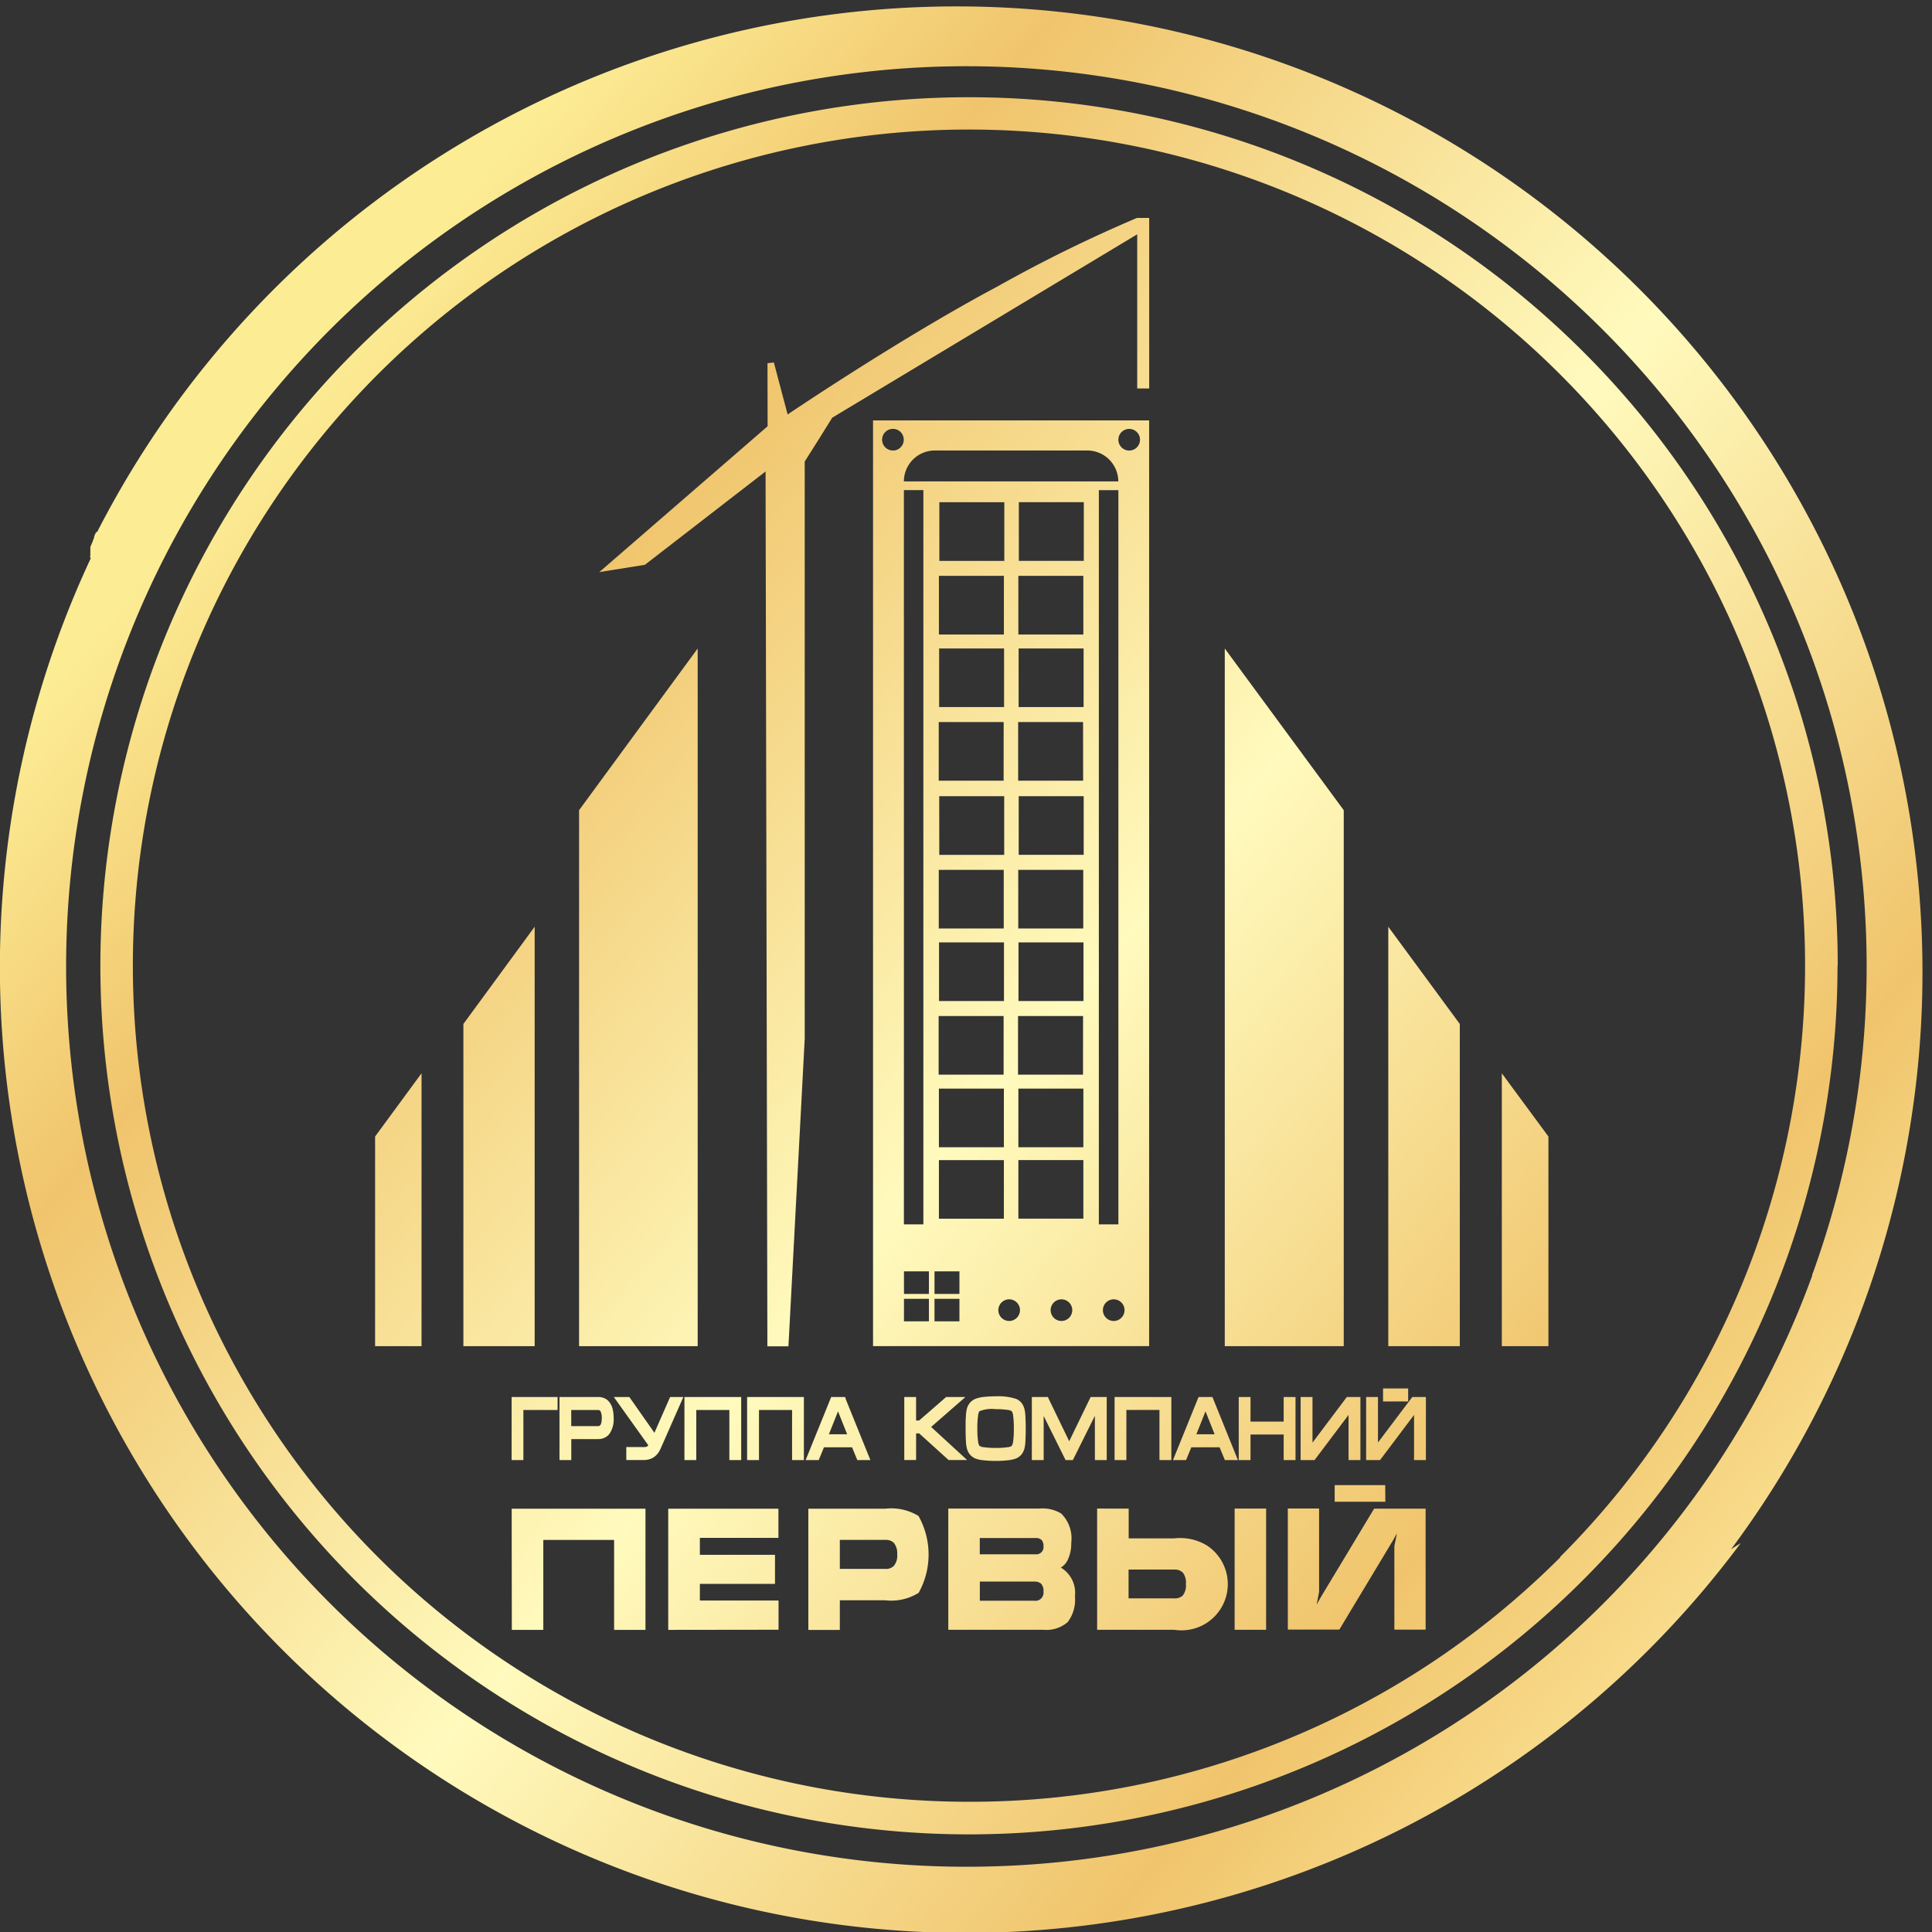 <svg xmlns="http://www.w3.org/2000/svg" xmlns:xlink="http://www.w3.org/1999/xlink" viewBox="0 0 105.879 105.88">
  <rect x="0" y="0" width="105.879" height="105.88" fill="#333333" stroke="none"/>
  <defs>
    <style>
      .cls-1 {
        fill-rule: evenodd;
        fill: url(#linear-gradient);
      }
    </style>
    <linearGradient id="linear-gradient" x1="0.155" y1="0.195" x2="0.869" y2="0.85" gradientUnits="objectBoundingBox">
      <stop offset="0" stop-color="#fcec94"/>
      <stop offset="0.169" stop-color="#f0c46c"/>
      <stop offset="0.502" stop-color="#fffabd"/>
      <stop offset="0.82" stop-color="#f0c46c"/>
      <stop offset="1" stop-color="#fce79a"/>
    </linearGradient>
  </defs>
  <path id="Path_1239" data-name="Path 1239" class="cls-1" d="M796.841,2369.03a52.921,52.921,0,0,1-90.418-53.98l-.035-.016,0-.009,0-.009,0-.009,0-.007v0l0-.009,0-.006,0-.011,0-.007v0l0-.007,0-.009,0-.011,0-.007v0l0-.007,0-.01,0-.012,0,0v0l.009-.019,0-.009,0-.007v0l0-.008,0-.007,0-.011,0-.007v0l0-.007,0-.009,0-.011,0-.007,0-.009,0-.009,0-.012,0,0v0l0-.009,0-.009,0-.009,0-.007h0l0-.009,0-.007,0-.012,0-.007v0l0-.007,0-.01,0-.011,0-.007,0-.009,0-.01,0-.011,0-.007,0-.01,0-.009,0-.007,0-.008v0l0-.009,0-.007,0-.009,0-.009v0l0-.007,0-.009,0-.009,0-.009,0-.009,0-.009,0-.009,0-.007,0-.007,0,0,0,0,0,0,0,0,0,0,0,0,0,0v0l0,0,0,0v0l0,0,0,0,0,0,0-.007,0,0v0l0,0,0,0,0,0,0,0,0,0,0-.007,0,0,0,0v0l0,0,0,0,0,0,0,0v0l0-.007,0,0,0,0v0l0,0,0,0,0,0,0-.007v0l0,0,0,0,0,0v0l0,0,0,0,0,0,0,0,0,0,0,0,0,0v0l0,0,0,0,0-.007,0,0,0,0,0,0,0,0v0h0l0-.011,0,0,0,0,0,0,0,0,0,0h0l.007-.016.007-.014,0,0,0-.009,0-.014.007-.014.009-.014.007-.016,0-.007,0,0,.006-.016.007-.012h0l.007-.014.007-.011,0-.012,0,0,.007-.014.009-.014v0l.007-.009,0-.014.007-.014.009-.016.007-.013,0,0,0-.011.009-.014.007-.011v0l.007-.014,0-.014,0-.007,0-.01.007-.011.007-.016.006-.012.007-.015,0-.007,0,0,.007-.016.007-.014,0,0,0-.011.007-.014.007-.011v0l.009-.014,0-.016,0,0,0-.009.009-.013,0-.013h0l0-.016.007-.012,0-.007,0-.009.007-.012,0-.016.009-.014.006-.014,0-.007,0-.006.007-.014.007-.016.007-.011.009-.016,0-.007,0,0,.007-.016.009-.012v0l.011-.023.007-.013,0,0,.007-.01.007-.016,0,0,0-.007.007-.016.007-.011v0l.04.021a52.925,52.925,0,1,1,89.555,55.731h0Zm-33.515-59.877a.593.593,0,1,1,.595-.593A.592.592,0,0,1,763.326,2309.153Zm22.977,49.083v-11.49l-2.554-3.464v14.954Zm-4.857,0v-17.658l-3.919-5.328v22.986Zm-6.36,0v-29.373l-6.52-8.861v38.235Zm-53.085,0v-11.49l2.545-3.464v14.954Zm4.839,0v-17.658l3.906-5.328v22.986Zm6.34,0v-29.373l6.5-8.861v38.235Zm1.111-42.423,9.221-7.99-.007-3.456.349-.04.755,2.85s6.172-4.179,11.5-7.015a77.129,77.129,0,0,1,7.645-3.757l.67,0,0,9.345-.656,0,0-8.447-16.716,10.051-.661,1.064-.845,1.337v31.635l-.892,16.853-1.154,0-.1-47.942-6.614,5.115-2.5.4Zm28.19,41.042a.593.593,0,1,1,.592-.594A.595.595,0,0,1,762.48,2356.855Zm-.816-45.531h1.071v40.238h-1.071Zm-2.056,45.531a.593.593,0,1,1,.6-.594.594.594,0,0,1-.6.594Zm-2.858,0a.593.593,0,1,1,.592-.594A.595.595,0,0,1,756.75,2356.855Zm-2.726-1.481h-1.367v-1.237h1.367Zm0,1.5h-1.367v-1.234h1.367Zm-1.673-1.5h-1.367v-1.237h1.367Zm0,1.5h-1.367v-1.234h1.367Zm8.488-41.675h-3.56v-3.216h3.56Zm-.043,28.157h-3.561v-3.213H760.8Zm.007-16.111h-3.561v-3.213H760.8Zm.011-8.01h-3.561v-3.215h3.561v3.215Zm.014,3.975h-3.561V2320h3.561Zm-3.556,4.886h3.561v3.214h-3.561Zm-.025,4.037h3.563v3.213h-3.563Zm.014,3.976h3.561v3.212H757.26Zm3.554,15.14h-3.561v-3.211h3.561Zm-3.561-7.128h3.561v3.213h-3.561Zm-.809-.764h-3.561v-3.213h3.561Zm0-16.111H752.89v-3.213h3.559Zm.014-8.01H752.9v-3.215h3.561v3.215Zm-3.536-7.252h3.56v3.216h-3.56v-3.216Zm3.547,11.227h-3.559V2320h3.559Zm-3.554,4.886h3.561v3.214H752.92Zm-.025,4.037h3.561v3.213h-3.561Zm.014,3.976h3.559v3.212h-3.559Zm3.554,15.14H752.9v-3.211h3.561Zm-3.561-7.128h3.561v3.213H752.9Zm-1.918-32.8h1.067v40.238h-1.067Zm-.6-2.171a.593.593,0,1,1,.592-.593A.593.593,0,0,1,750.385,2309.153Zm2.288,0h8.37a1.7,1.7,0,0,1,1.692,1.692h-11.75a1.694,1.694,0,0,1,1.688-1.692Zm-3.383,49.083h15.135V2307.5H749.29v50.738Zm0-50.738v0Zm-19.8,59.647h7.333v6.641H735.1v-4.928h-3.88v4.928h-1.726Zm8.58,6.641v-6.641h6.039v1.6H739.8v.927h4.117v1.594H739.8v.912h4.312v1.6Zm7.678-6.641h4.219a2.859,2.859,0,0,1,1.82.4,4.32,4.32,0,0,1,.007,4.21,2.831,2.831,0,0,1-1.827.409h-2.493v1.625h-1.726v-6.641Zm1.726,3.3h2.493a.612.612,0,0,0,.464-.163.875.875,0,0,0,.187-.634.915.915,0,0,0-.187-.635.628.628,0,0,0-.464-.158h-2.493v1.589Zm7.669.694h2.987a.534.534,0,0,1,.376.118.57.57,0,0,1,.128.432.443.443,0,0,1-.5.5h-2.987v-1.048Zm-1.725-4v6.641h5.216a1.776,1.776,0,0,0,1.325-.418,2.029,2.029,0,0,0,.4-1.421,1.61,1.61,0,0,0-.774-1.571.973.973,0,0,0,.407-.484,2.064,2.064,0,0,0,.164-.874,1.913,1.913,0,0,0-.547-1.6,1.958,1.958,0,0,0-1.178-.276Zm1.725,1.613h3.059a.457.457,0,0,1,.322.1.463.463,0,0,1,.111.344.394.394,0,0,1-.432.447h-3.059v-.891Zm13.968-1.613h1.725v6.641h-1.725Zm-7.536,6.641v-6.641H763.3v1.632h2.5a2.81,2.81,0,0,1,1.817.409,2.533,2.533,0,0,1-1.817,4.6Zm1.723-3.3v1.58h2.5a.635.635,0,0,0,.462-.149.879.879,0,0,0,.18-.631.919.919,0,0,0-.164-.628.636.636,0,0,0-.478-.172Zm8.715-3.345h1.726v4.571l-.135.7.2-.363,2.951-4.9h2.822v6.63H777.86v-4.58l.142-.7-.2.361-2.957,4.916h-2.823v-6.63Zm5.349-1.282H774.59v.91h2.776Zm-47.375-1.372h-.5v-3.455h2.519v.71h-1.874v2.745Zm2.123-.142v-3.314h2.133a.766.766,0,0,1,.352.077.67.67,0,0,1,.27.231.962.962,0,0,1,.162.366,2.013,2.013,0,0,1,.052.479,1.386,1.386,0,0,1-.219.846.731.731,0,0,1-.274.23.806.806,0,0,1-.356.076h-1.473v1.149h-.646v-.142Zm.646-1.719h1.473a.136.136,0,0,0,.07-.016.194.194,0,0,0,.062-.059.484.484,0,0,0,.047-.134,1.105,1.105,0,0,0,.018-.232.77.77,0,0,0-.066-.37.178.178,0,0,0-.06-.058.173.173,0,0,0-.077-.016h-1.468v.885Zm3.973,1.148a.385.385,0,0,0,.185-.035.227.227,0,0,0,.048-.046c0-.007.012-.011.016-.018l-1.889-2.644h.85l1.374,1.96.86-1.96h.726l-1.238,2.809a1.4,1.4,0,0,1-.16.279.958.958,0,0,1-.209.2.828.828,0,0,1-.265.124,1.168,1.168,0,0,1-.314.041h-.941v-.712Zm2.371-2.743h2.969v3.455h-.649v-2.745h-1.813v2.745h-.649v-3.455Zm3.428,0H745.5v3.455h-.647v-2.745h-1.813v2.745h-.651v-3.455Zm5.259.089,1.362,3.366h-.717l-.288-.7H746.6l-.286.7h-.718l1.4-3.455h.762l.036.089Zm.088,1.952-.5-1.255-.5,1.255Zm3.131,1.272v-3.314h.647v1.287h.169l1.479-1.287h1.056l-1.879,1.641,1.974,1.814h-1.016l-1.613-1.46h-.169v1.46h-.647Zm5.005.188a5.451,5.451,0,0,1-.663-.035,1.724,1.724,0,0,1-.455-.1.8.8,0,0,1-.3-.228.885.885,0,0,1-.164-.357,2.207,2.207,0,0,1-.046-.4c-.011-.175-.016-.391-.016-.646s0-.474.014-.651a2.58,2.58,0,0,1,.044-.393.871.871,0,0,1,.166-.36v0a.79.79,0,0,1,.307-.228,1.728,1.728,0,0,1,.458-.107,5.866,5.866,0,0,1,.66-.035,3.2,3.2,0,0,1,1.118.139.792.792,0,0,1,.3.226.963.963,0,0,1,.166.362,2.474,2.474,0,0,1,.046.4c.009.175.016.391.016.646s-.007.475-.016.651a2.092,2.092,0,0,1-.044.391.929.929,0,0,1-.162.36.791.791,0,0,1-.305.23,1.732,1.732,0,0,1-.458.1,5.477,5.477,0,0,1-.665.035h0Zm0-.711a4.2,4.2,0,0,0,.646-.039.47.47,0,0,0,.24-.075.644.644,0,0,0,.078-.268,4.779,4.779,0,0,0,.035-.676,4.872,4.872,0,0,0-.035-.684.623.623,0,0,0-.076-.267.478.478,0,0,0-.24-.076,4.385,4.385,0,0,0-.649-.039,1.789,1.789,0,0,0-.89.114.657.657,0,0,0-.073.267,4.821,4.821,0,0,0-.037.684,4.7,4.7,0,0,0,.037.674.644.644,0,0,0,.075.267.48.48,0,0,0,.243.077,4.2,4.2,0,0,0,.644.039Zm2.9-2.71,1.133,2.343,1.175-2.423h.882v3.455h-.649v-2.425l-1.207,2.425h-.4l-1.2-2.418v2.418h-.648v-3.455h.88l.039.08Zm3.762-.08h2.969v3.455h-.651v-2.745h-1.813v2.745h-.647v-3.455Zm5.257.089,1.361,3.366h-.715l-.29-.7h-1.55l-.286.7h-.717l1.4-3.455h.759l.037.089Zm.084,1.952-.5-1.255-.5,1.255h1Zm1.467-2.041h.5v1.346h1.817v-1.346h.649v3.455h-.649v-1.4h-1.817v1.4h-.646v-3.455Zm5.837,0H776v3.455h-.651v-2.473l-1.862,2.473h-.764v-3.455h.65v2.5l1.881-2.5Zm3.6,0h.674v3.455h-.649v-2.473l-1.863,2.473h-.763v-3.455h.649v2.493l1.881-2.493Zm-1.532-.469h1.234v.711h-1.376v-.711Zm24.764-23.169a47.6,47.6,0,1,1-13.941-33.652A47.435,47.435,0,0,1,802.157,2337.4Zm-15.2,32.4a45.821,45.821,0,1,0-32.4,13.419A45.683,45.683,0,0,0,786.959,2369.8Zm13.805-15.438a49.337,49.337,0,1,0-45,32.4A49.235,49.235,0,0,0,800.764,2354.357Z" transform="translate(-701.445 -2284.462)"/>
</svg>

